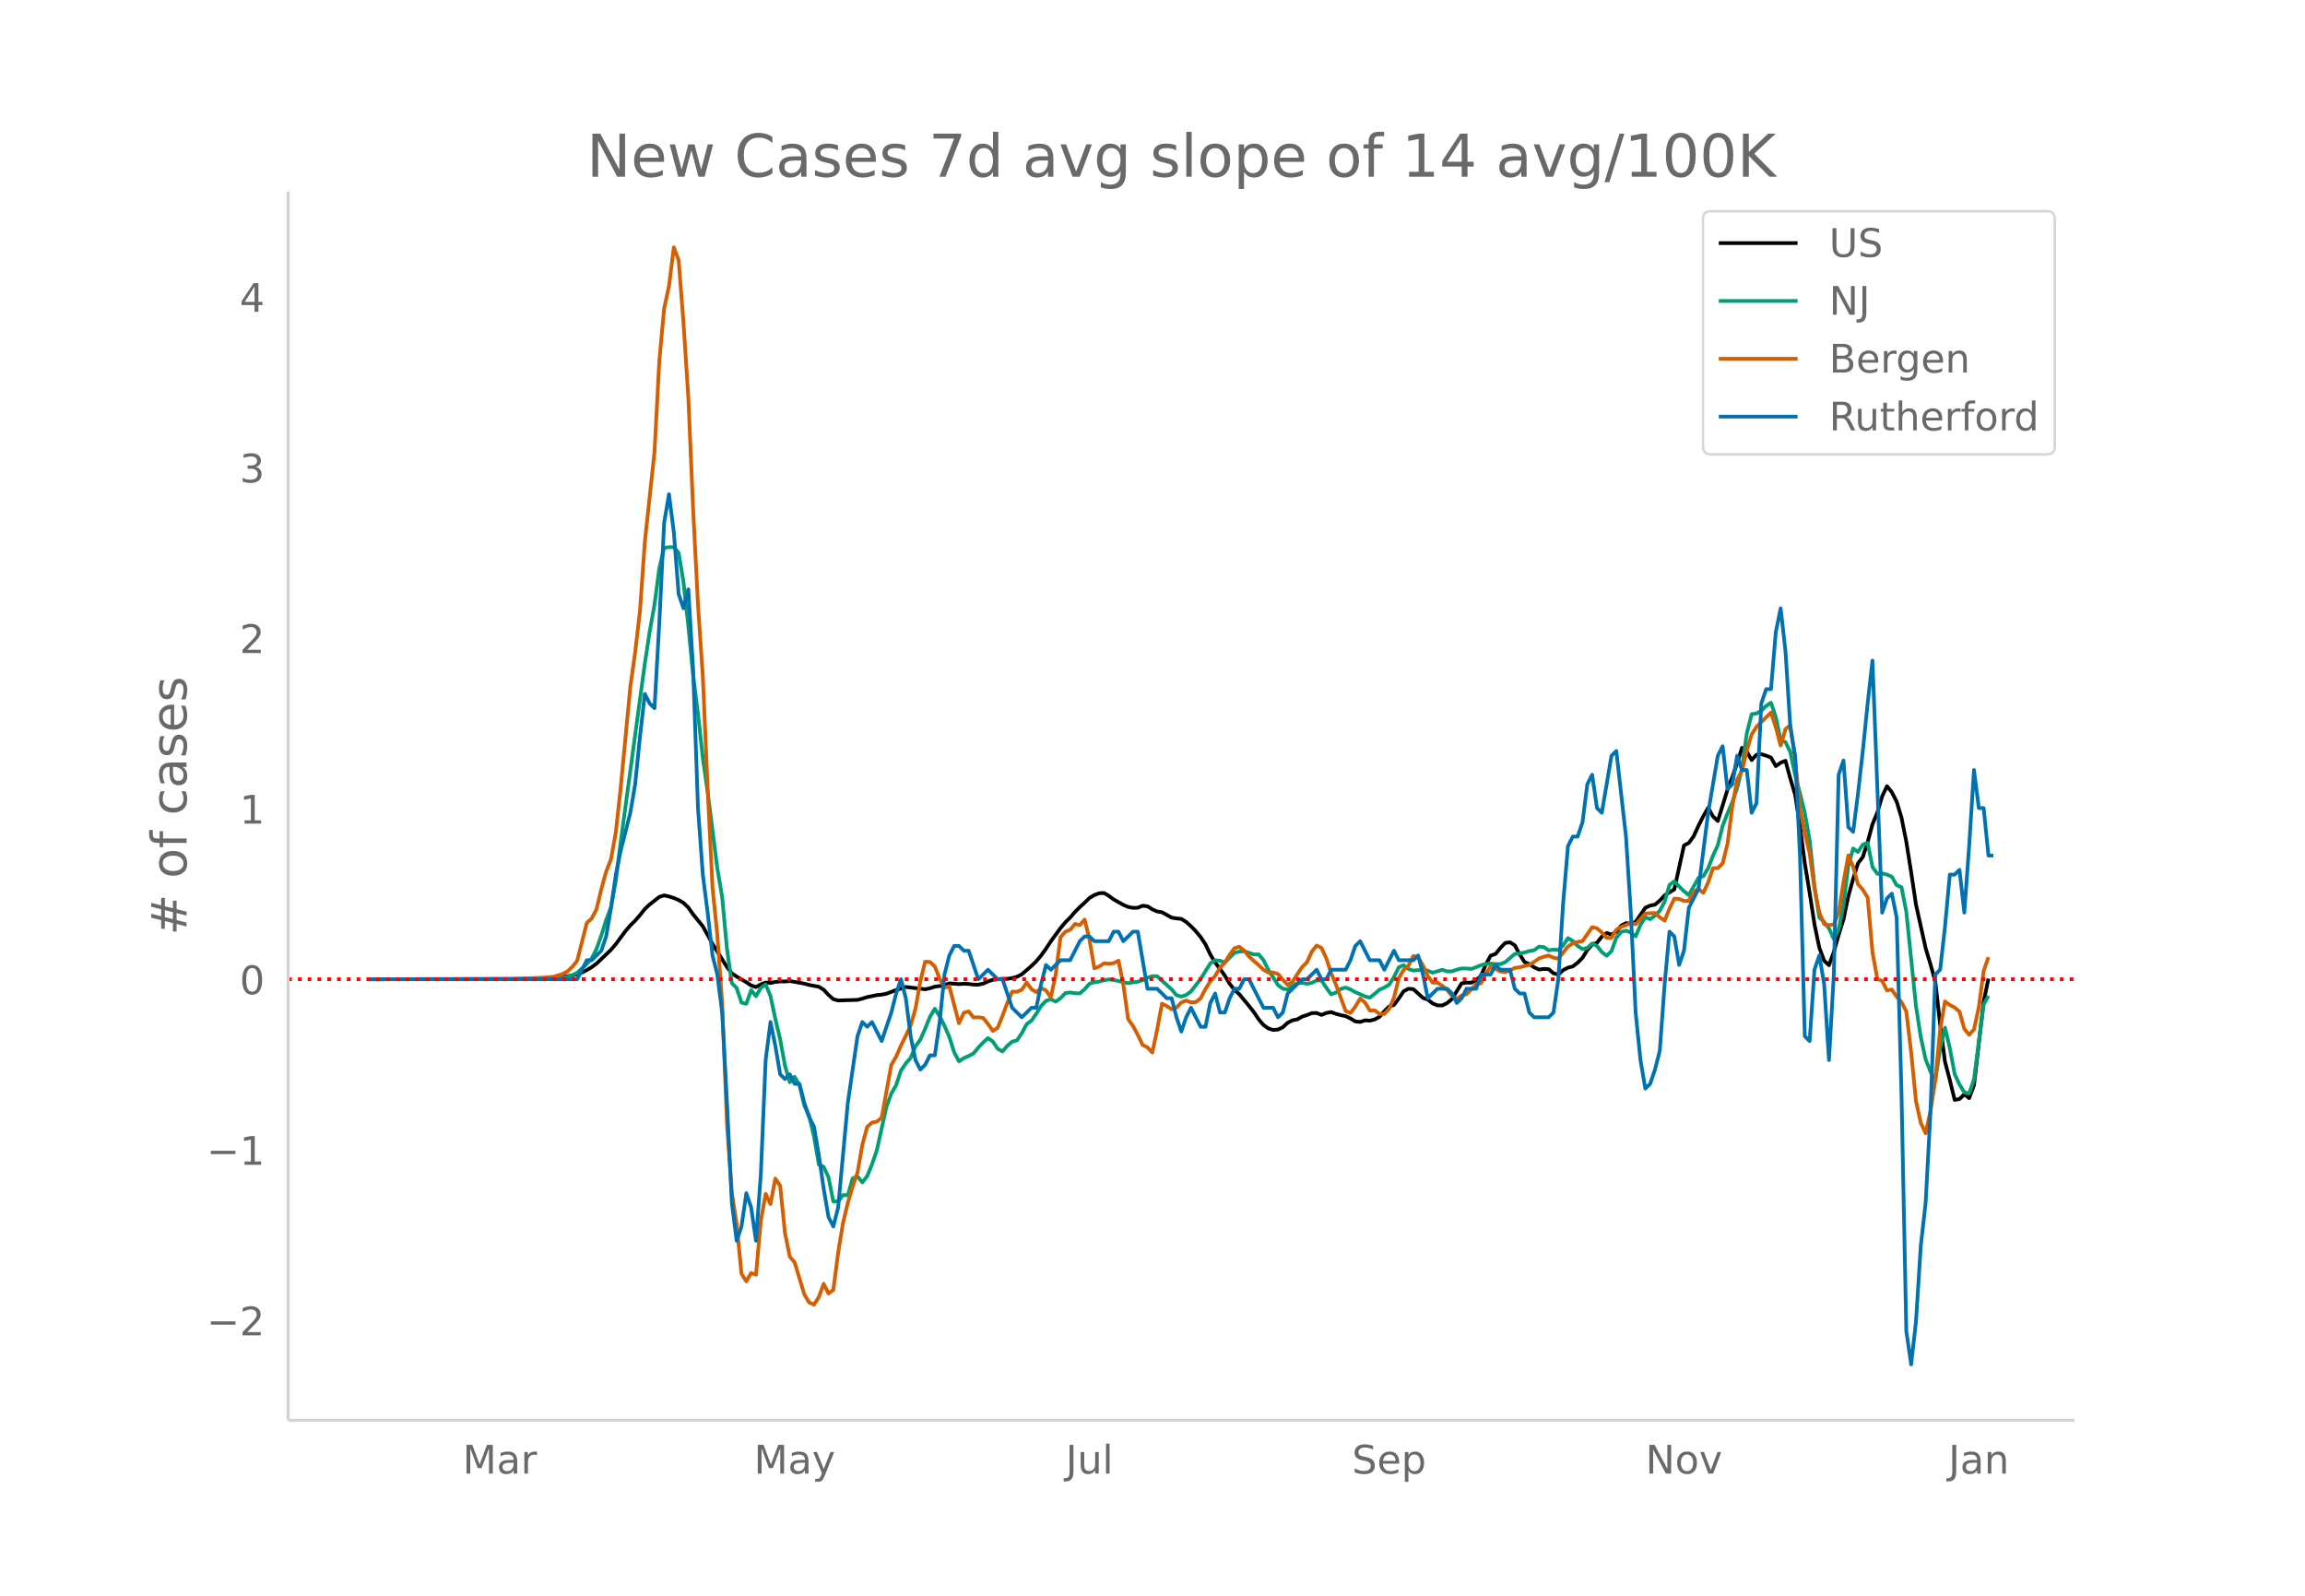 <svg height="864" viewBox="0 0 936 648" width="1248" xmlns="http://www.w3.org/2000/svg" xmlns:xlink="http://www.w3.org/1999/xlink"><defs><style>*{stroke-linecap:butt;stroke-linejoin:round}</style></defs><g id="figure_1"><path d="M0 648h936V0H0z" fill="#fff" id="patch_1"/><g id="axes_1"><path d="M117 576.72h725.4V77.76H117z" fill="none" id="patch_2"/><path clip-path="url(#pe1175ba4b2)" d="M149.973 397.634l62.805-.105 7.85-.204 3.926-.242 3.925-.38 3.926-.606 1.962-.483 1.963-.72 1.963-.97 1.962-1.174 1.963-1.461 5.888-5.605 1.963-2.311 3.925-5.308 1.962-2.287 1.963-1.919 1.963-2.257 1.962-2.484 1.963-1.843 3.925-3.084 1.963-.612 1.963.447 1.962.613 1.963.838 1.963 1.142 1.962 1.89 1.963 2.808 3.925 4.824 3.926 7.121 5.888 9.443 1.962 2.54 1.963 1.313 3.925 2.302 1.963 1.302 1.963.651 1.962-1.095 1.963-.753 1.963.223 1.962-.457 1.963-.204 1.963.025 1.962-.194 5.888 1.066 1.963.534 3.925.736 1.963 1.19 1.963 2.102 1.962 1.735 1.963.539 7.85-.248 1.963-.504 1.963-.627 3.925-.787 1.963-.2 1.963-.384 3.925-1.51 3.925-1.228 7.85.934 1.964-.414 1.962-.639 1.963-.25 1.963-.424 1.962-.663 3.926.28 1.962-.125 1.963.095 1.963.252 1.962.014 1.963-.405 1.963-.903 1.962-.663 3.925-.407 1.963.021 1.963-.299 1.962-.54 1.963-1.01 3.925-3.4 1.963-1.909 1.963-2.347 1.962-2.713 1.963-3.01 3.925-5.371 1.963-2.333 1.963-1.957 1.962-2.27 1.963-1.997 1.963-1.77 1.962-1.928 1.963-1.166 1.963-.74 1.962-.114 1.963 1.175 1.963 1.455 3.925 2.198 1.963.827 1.962.401 1.963-.068 1.963-.802 1.962.224 1.963 1.234 1.963.871 1.962.303 3.926 2.2 1.962.314 1.963.2 1.963 1.218 1.962 1.756 1.963 2.03 1.963 2.357 1.962 2.979 1.963 4.104 1.963 3.273 1.962 2.569 1.963 2.753 1.963 3.291 1.962 2.482 1.963 1.777 3.925 4.746 1.963 2.476 1.963 2.958 1.962 2.311 1.963 1.37 1.963.656 1.962-.179 1.963-.946 1.963-1.829 1.962-.965 1.963-.398 1.963-1.116 1.962-.637 1.963-.781 1.963-.052 1.962.794 1.963-.813 1.963-.356 1.962.736 1.963.518 1.963.396 1.962.945 1.963 1.212 1.963.202 1.962-.65 1.963.125 1.962-.483 1.963-1.078 1.963-2.27 1.962-1.914 1.963-.635 1.963-2.65 1.962-2.912 1.963-1.033 1.963.186 3.925 3.548 1.963.713 1.962 1.525 1.963.802 1.963.022 1.962-.962 1.963-1.653 3.925-6.362 1.963-.277 1.963.014 1.962-1.018 1.963-1.722 1.963-4.673 1.962-3.57 1.963-.675 1.963-2.389 1.962-2.083 1.963-.267 1.963 1.224 1.962 3.662 1.963 3.114 1.963.849 1.962 1.32 1.963.895 1.963-.26 1.962.114 1.963 1.663 1.963.53 1.962-1.825 1.963-.988 1.963-.502 1.962-1.518 1.963-1.962 1.963-3.185 1.962-2.257 1.963-.677 1.963-2.502 1.962-1.467 1.963.632 1.963-1.085 1.962-2.535 1.963-1.014 1.963.208 1.962-.725 3.926-5.72 1.962-.896 1.963-.385 1.963-1.646 1.962-2.137 3.926-2.42 3.925-17.829 1.963-1.021 1.962-2.686 1.963-4.33 1.963-3.871 1.962-3.35 1.963 3.442 1.963 1.887 3.925-12.693 1.963-5.175 1.962-5.642 1.963-6.22 1.962 1.617 1.963 3.369 1.963-2.157 1.962-.227 1.963.583 1.963.774 1.962 3.48 1.963-1.387 1.963-.78 1.962 7.222 1.963 6.536 1.963 12.891 1.962 15.07 1.963 11.917 1.963 12.775 1.962 9.518 1.963 5.26 1.963 1.828 1.962-5.393 1.963-6.924 1.963-6.317 1.962-9.375 1.963-7.048 1.963-6.316 1.962-2.573 1.963-6.041 1.963-7.272 1.962-4.712 1.963-6.585 1.963-4.14 1.962 2.414 1.963 3.846 1.963 6.492 1.962 9.833 1.963 12.355 1.963 13.126 3.925 17.74 1.963 6.523 1.962 7.072 1.963 17.375 1.963 15.142 1.962 7.381 1.963 8.072 1.963-.33 1.962-1.934 1.963 1.554 1.963-5.197 3.925-34.036 1.963-9.293h0" fill="none" stroke="#000" stroke-linecap="round" stroke-width="1.5" id="line2d_1"/><path clip-path="url(#pe1175ba4b2)" d="M149.973 397.634l68.693-.103 7.85-.275 1.963-.17 1.963-.482 1.963-.637 1.962-.939 3.926-3.561 1.962-2.236 1.963-3.864 1.963-5.5 1.962-6.298 1.963-5.157 1.963-10.791 1.962-15.658 9.813-72.53 1.963-12.864 1.963-11.062 1.962-14.806 1.963-8.248 1.963-.259 1.962-.036 1.963 2.312 1.963 11.973 1.962 17.703 1.963 20.186 1.963 15.458 1.962 18.017 1.963 13.871 3.925 30.93 1.963 11.662 1.963 21.117 1.962 13.835 1.963 1.993 1.963 5.925 1.962.458 1.963-5.539 1.963 2.455 1.962-3.346 1.963-1.417 1.963 4.727 1.962 9.275 1.963 8.285 1.963 10.695 1.962 6.729 1.963-2.196 1.963 3.422 1.962 8.22 1.963 4.302 1.963 8.228 1.962 11.392 1.963 1.019 1.963 4.162 1.962 9.884 1.963-.115 1.963-2.507 1.962.091 1.963-6.864 1.963-.74 1.962 2.372 1.963-2.543 1.963-4.787 1.962-5.717 3.926-17.715 1.962-5.32 1.963-3.43 1.963-5.897 1.962-2.905 1.963-2.264 1.963-4.703 1.962-2.678 1.963-4.437 1.963-4.878 1.962-3.243 1.963 3.056 1.963 3.892 1.962 4.5 1.963 6.223 1.963 3.673 1.962-1.285 1.963-.88 1.963-1.018 1.962-2.392 1.963-2.08 1.963-1.764 1.962 1.377 1.963 2.925 1.962 1.102 1.963-2.276 1.963-1.683 1.962-.545 1.963-2.893 1.963-3.673 1.962-1.464 1.963-2.793 1.963-3.14 1.962-2.049 1.963-.708 1.963 1.01 1.962-1.388 1.963-2.085 1.963-.251 1.962.302 1.963.08 1.963-1.703 1.962-2.252 1.963-.585 1.963-.247 1.962-.529 1.963-.382 1.963.223 5.888 1.34 1.962-.365 1.963-.231 1.963-.665 1.962-.986 1.963-.593 1.963.012 5.888 5.348 1.962 2.36 1.963.536 1.963-.613 1.962-1.48 3.926-5.045 3.925-6.35 1.963-1.266 1.962.223 1.963.716 3.925-3.995 1.963-.438 1.963-.179 3.925 1.333 1.963-.044 1.962 2.336 1.963 3.935 3.925 6.176 1.963 1.5 1.963.31 1.962-1.368 1.963-1.186 1.963-.127 1.962.37 1.963-.366 1.963-1.007 1.962.024 1.963 2.968 1.963 2.69 1.962-.764 1.963-1.448 1.963-.561 1.962.787 1.963 1.063 3.925 1.759 1.963.485 1.962-1.528 1.963-1.727 1.963-.84 1.962-1.173 1.963-3.108 1.963-3.971 1.962-.82 1.963 1.552 1.963.617 3.925-.334 1.963.394 1.962.811 3.926-1.185 1.962.672 1.963-.036 1.963-.7 1.962-.474 1.963.016 1.963.167 1.962-.684 1.963-.84 1.963-.47 1.962-.178 1.963.195 1.963.06 1.962-.8 3.926-3.375 1.962-.143 1.963-.437 1.963-.573 1.962-.335 1.963-1.448 1.963.171 1.962 1.329 1.963-.306 1.963.163 1.962-1.85 1.963-2.997 1.963 1.226 1.962 1.958 1.963 1.309 1.963-.478 1.962-1.81 1.963.998 1.963 2.483 1.962 1.489 1.963-1.867 1.963-5.439 1.962-2.38 1.963-.489 1.963.784 1.962 1.524 1.963-4.648 1.963-3.131 1.962.816 1.963-1.457 1.963-2.013 1.962-3.665 1.963-6.768 1.963-1.472 1.962 2.093 1.963 1.913 1.963 1.552 3.925-6.963 1.963-.68 1.962-3.24 1.963-5.093 1.963-4.305 1.962-7.783 1.963-5.12 1.963-4.53 1.962-5.753 1.963-7.966 1.962-14.356 1.963-7.64 1.963-.306 1.962-1.115 1.963-1.953 1.963-1.285 1.962 5.885 1.963 9.402 1.963.668 1.962 4.09 1.963 9.288 1.963 7.449 1.962 7.978 1.963 11.081 1.963 18.59 1.962 12.757 1.963 1.87 1.963 2.555 1.962 4.357 1.963-3.852 1.963-10.126 1.962-15.785 1.963-7.051 1.963 1.464 1.962-3.012 1.963-.684 1.963 9.733 1.962 2.78 1.963-.142 1.963.481 1.962.856 1.963 3.441 1.963.832 1.962 9.976 3.926 38.334 1.962 12.613 1.963 9.005 1.963 5.002 1.962 3.47 1.963-13.128 1.963-8.232 1.962 8.304 1.963 10.509 1.963 4.25 1.962 3.167 1.963.529 1.963-5.778 3.925-30.424 1.963-3.493h0" fill="none" stroke="#009e73" stroke-linecap="round" stroke-width="1.5" id="line2d_2"/><path clip-path="url(#pe1175ba4b2)" d="M149.973 397.634l56.917-.038 13.739-.606 3.925-.304 3.925-1.175 1.963-1.061 1.963-1.858 1.962-2.464 3.926-15.393 1.962-1.744 1.963-3.753 1.963-8.151 1.962-7.166 1.963-5.042 1.963-10.919 1.962-17.932 3.925-41.135 1.963-13.99 1.963-16.946 1.962-27.904 3.926-36.433 1.962-37.23 1.963-21.117 1.963-9.137 1.962-15.696 1.963 5.232 1.963 25.477 1.962 30.14 1.963 45.836 1.963 38.443 1.962 29.155 1.963 45.494 1.963 40.112 1.962 19.41 1.963 27.487 1.963 49.059 1.962 27.94 1.963 12.891 1.963 20.132 1.962 3.07 1.963-3.412 1.963.759 1.962-21.876 1.963-11.032 1.963 4.17 1.962-10.35 1.963 2.92 1.963 19.22 1.962 9.63 1.963 2.275 3.925 13.004 1.963 3.26 1.963.873 1.962-3.033 1.963-5.422 1.963 3.943 1.962-1.479 1.963-15.089 1.963-12.056 1.962-8.227 1.963-6.596 1.963-5.65 1.962-11.221 1.963-7.317 1.963-1.782 1.962-.38 1.963-1.554 3.925-21.496 1.963-3.336 1.963-4.55 1.962-3.943 1.963-4.208 1.963-6.786 1.962-11.147 1.963-7.923 1.963.114 1.962 1.82 1.963 4.966 1.963 3.677 1.962-.568 3.926 14.975 1.962-4.246 1.963-.569 1.963 2.464 1.962-.075 1.963.303 1.963 2.388 1.962 2.882 1.963-1.29 1.962-4.852 1.963-5.27 1.963-4.55 1.962.039 1.963-.835 1.963-2.88 1.962 2.653 1.963 1.213 1.963-1.63 1.962.91 1.963 2.843 1.963-9.174 1.962-15.241 1.963-2.237 1.963-.796 1.962-2.35 1.963.454 1.963-2.237 1.962 8.114 1.963 11.677 1.963-.72 1.962-1.328 1.963.19 1.963-.228 1.962-1.023 1.963 9.705 1.963 14.028 1.962 2.767 1.963 3.64 1.963 4.095 1.962.947 1.963 2.086 1.963-9.289 1.962-10.54 1.963 1.024 1.963 1.251 1.962-.682 1.963-2.048 1.963-.796 1.962.759 1.963-.114 1.963-1.593 1.962-3.753 1.963-3.109 1.963-2.199 1.962-3.336 1.963-2.047 1.963-3.223 1.962-2.653 1.963-.57 1.963 1.555 1.962 2.389 1.963 1.82 1.963 1.668 1.962 1.895 1.963 1.138 1.963-.038 1.962.644 1.963 2.313 1.963 2.085 1.962-1.137 1.963-3.26 1.963-2.844 1.962-1.972 1.963-4.284 1.963-2.464 1.962.948 1.963 4.246 1.963 5.99 1.962 4.74 3.926 10.652 1.962.797 1.963-2.578 1.963-3.26 1.962 1.554 1.963 3.298 1.962-.076 1.963 1.479 1.963-.038 1.962-2.048 1.963-4.587 1.963-7.848 1.962-3.412 1.963-1.744 1.963-3.867 1.962.493 1.963 3.412 1.963 4.208 1.962 2.692 1.963.038 1.963 1.29 1.962 1.705 1.963 2.35 1.963 1.176 1.962-1.327 1.963-.493 3.925-4.056 1.963-.417 1.963-3.868 1.962-2.957 3.926 2.01 1.962.34 1.963-.795 1.963-.948 1.962-.265 3.926-.986 1.962-1.213 1.963-1.403 1.963-.683 1.962-.53 1.963.91 1.963.379 3.925-4.929 1.963-1.289 1.962-.569 1.963-.303 3.925-5.687 1.963.455 1.963 1.706 1.962 2.2 1.963-.039 1.963-3.26 1.962-1.175 1.963-.683 1.963-1.024 1.962.645 3.926-4.36 3.925-.227 1.963 1.781 1.962 1.327 1.963-4.89 1.963-4.057 1.962.152 1.963.796 1.963-.038 1.962-3.64 1.963-1.213 1.963 1.63 1.962-4.284 1.963-5.762 1.963-.038 1.962-1.896 1.963-7.886 1.963-15.202 1.962-10.995 1.963-3.374 1.962-8.417 1.963-6.483 1.963-3.108 3.925-3.868 1.963-1.933 1.962 6.066 1.963 7.317 1.963-6.635 1.962-1.592 1.963 14.103 1.963 19.715 1.962 9.895 1.963 8.265 1.963 14.482 1.962 9.554 1.963 4.777 1.963.417 1.962-.341 1.963-4.853 1.963-12.283 1.962-10.881 1.963 4.587 1.963 7.128 1.962 2.236 1.963 3.147 1.963 22.217 1.962 10.843 1.963.796 1.963 3.905 1.962-.38 1.963 2.882 1.963 2.237 1.962 3.791 1.963 16.606 1.963 19.79 1.962 8.871 1.963 4.17 1.963-9.06 1.962-12.398 1.963-20.586 1.963-11.487 1.962 1.478 1.963.986 1.963 1.706 1.962 6.976 1.963 2.426 1.963-2.199 1.962-9.023 1.963-14.71 1.963-5.61h0" fill="none" stroke="#d55e00" stroke-linecap="round" stroke-width="1.5" id="line2d_3"/><path clip-path="url(#pe1175ba4b2)" d="M149.973 397.634h84.394l3.926-7.723h1.962l3.926-3.862 1.962-5.793 1.963-11.586 1.963-13.516 1.962-9.655 3.925-15.447 1.963-11.586 1.963-19.31 1.962-17.378 1.963 3.862 1.963 1.931 1.962-34.757 1.963-40.55 1.963-11.585 1.962 15.447 1.963 25.103 1.963 5.792 1.962-7.723 1.963 32.826 1.963 55.997 1.962 27.033 1.963 15.447 1.963 17.379 1.962 7.723 1.963 15.448 1.963 36.688 1.962 40.55 1.963 15.447 1.963-5.793 1.962-13.517 1.963 5.793 1.963 13.517 1.962-27.033 1.963-46.343 1.963-15.447 1.962 9.654 1.963 11.586 1.963 1.93 1.962-1.93 1.963 3.862h1.963l1.962 7.724 1.963 5.792 1.963 3.862 1.962 11.586 1.963 13.516 1.963 11.586 1.962 3.862 1.963-7.724 3.925-42.48 3.926-27.033 1.962-5.793 1.963 1.93 1.963-1.93 3.925 7.723 3.925-11.585 1.963-7.724 1.963-5.793 1.962 7.724 1.963 15.448 1.963 9.654 1.962 3.862 1.963-1.93 1.963-3.863h1.962l1.963-13.516 1.963-19.31 1.962-7.723 1.963-3.862h1.963l1.962 1.93h1.963l3.925 11.586 3.926-3.862 3.925 3.862h1.962l3.926 11.586 3.925 3.862 3.925-3.862h1.963l1.963-9.655 1.962-7.724 1.963 1.931 3.925-3.861h3.926l3.925-7.724 1.963-1.931h1.962l1.963 1.93h5.888l1.963-3.861h1.962l1.963 3.862 3.925-3.862h1.963l3.925 23.171h3.926l3.925 3.862h1.963l1.962 7.724 1.963 5.793 1.963-5.793 1.962-3.862 3.926 7.724h1.962l1.963-9.655 1.963-3.862 1.962 7.724h1.963l1.963-5.793 1.962-3.862h1.963l1.963-3.862h1.962l5.888 11.586h3.926l1.962 3.862 1.963-1.931 1.963-7.724 5.888-5.793h1.962l3.926-3.862 1.962 3.862h1.963l1.963-3.862h5.888l1.962-3.861 1.963-5.793 1.963-1.931 3.925 7.724h3.925l1.963 3.861 3.925-7.723 1.963 3.862h5.888l1.962-1.931 1.963 7.723 1.963 9.655 3.925-3.862h3.925l1.963 1.931 1.963 3.862 1.962-1.931 1.963-3.862h3.925l1.963-5.793h3.925l1.963-3.862 1.963 1.931h3.925l1.963 7.724 1.962 1.931h1.963l1.963 7.724 1.962 1.93h5.888l1.963-1.93 1.963-13.517 1.962-30.895 1.963-23.17 1.963-3.863h1.962l1.963-5.793 1.963-15.447 1.962-3.862 1.963 13.517 1.963 1.93 3.925-23.17 1.963-1.932 3.925 34.757 1.963 30.895 1.962 40.55 1.963 19.31 1.963 11.585 1.962-1.931 1.963-5.793 1.963-7.724 1.962-27.033 1.963-21.24 1.963 1.93 1.962 11.586 1.963-5.792 1.963-17.379 3.925-7.723 3.925-30.895 3.926-23.172 1.962-3.861 1.963 17.378 1.963-1.931 1.962-11.586 1.963 5.793h1.962l1.963 17.379 1.963-3.862 1.962-40.55 1.963-5.793h1.963l1.962-23.17 1.963-9.656 1.963 17.379 1.962 30.895 1.963 11.585 1.963 40.55 1.962 73.376 1.963 1.93 1.963-28.964 1.962-5.792 1.963 11.585 1.963 30.895 1.962-34.757 1.963-81.099 1.963-5.793 1.962 27.033 1.963 1.931 1.963-15.447 1.962-17.379 1.963-19.309 1.963-17.378 3.925 102.34 1.963-5.794 1.962-1.93 1.963 9.654 1.963 71.445 1.962 96.546 1.963 13.517 1.963-17.378 1.962-30.895 1.963-17.379 1.963-36.688 1.962-55.997 1.963-1.93 1.963-17.379 1.962-21.24h1.963l1.963-1.931 1.962 17.378 1.963-27.033 1.963-30.895 1.962 15.448h1.963l1.963 19.309h1.962" fill="none" stroke="#0072b2" stroke-linecap="round" stroke-width="1.5" id="line2d_4"/><path clip-path="url(#pe1175ba4b2)" d="M117 397.634h725.4" fill="none" stroke="red" stroke-dasharray="1.5,2.475" stroke-width="1.5" id="line2d_5"/><path d="M117 576.72V77.76" fill="none" stroke="#d3d3d3" stroke-linecap="square" stroke-width="1.25" id="patch_3"/><path d="M117 576.72h725.4" fill="none" stroke="#d3d3d3" stroke-linecap="square" stroke-width="1.25" id="patch_4"/><g id="matplotlib.axis_1"><g id="xtick_1"><g transform="matrix(.16 0 0 -.16 187.87 598.378)" fill="#696969" id="text_1"><defs><path d="M9.813 72.906h14.703l18.593-49.61 18.703 49.61h14.704V0H66.89v64.016l-18.797-50h-9.907l-18.796 50V0H9.813z" id="DejaVuSans-77"/><path d="M34.281 27.484q-10.89 0-15.093-2.484-4.204-2.484-4.204-8.5 0-4.781 3.157-7.594 3.156-2.797 8.562-2.797 7.485 0 12 5.297 4.516 5.297 4.516 14.078v2zm17.922 3.72V0H43.22v8.297Q40.14 3.328 35.547.953q-4.594-2.375-11.234-2.375-8.391 0-13.36 4.719Q6 8.016 6 15.922q0 9.219 6.172 13.906 6.187 4.688 18.437 4.688h12.61v.89q0 6.203-4.078 9.594-4.078 3.39-11.453 3.39-4.688 0-9.141-1.124-4.438-1.125-8.531-3.375v8.312q4.921 1.906 9.562 2.844 4.64.953 9.031.953 11.875 0 17.735-6.156 5.86-6.14 5.86-18.64z" id="DejaVuSans-97"/><path d="M41.11 46.297q-1.516.875-3.297 1.281Q36.03 48 33.89 48q-7.625 0-11.703-4.953-4.079-4.953-4.079-14.234V0H9.08v54.688h9.03v-8.5q2.844 4.984 7.375 7.39Q30.031 56 36.531 56q.922 0 2.047-.125 1.125-.11 2.484-.36z" id="DejaVuSans-114"/></defs><use xlink:href="#DejaVuSans-77"/><use x="86.279" xlink:href="#DejaVuSans-97"/><use x="147.559" xlink:href="#DejaVuSans-114"/></g></g><g id="xtick_2"><g transform="matrix(.16 0 0 -.16 306.147 598.378)" fill="#696969" id="text_2"><defs><path d="M32.172-5.078q-3.797-9.766-7.422-12.735-3.61-2.984-9.656-2.984H7.906v7.516h5.282q3.703 0 5.75 1.765Q21-9.766 23.483-3.219l1.61 4.094-22.11 53.813H12.5l17.094-42.766 17.093 42.766h9.516z" id="DejaVuSans-121"/></defs><use xlink:href="#DejaVuSans-77"/><use x="86.279" xlink:href="#DejaVuSans-97"/><use x="147.559" xlink:href="#DejaVuSans-121"/></g></g><g id="xtick_3"><g transform="matrix(.16 0 0 -.16 432.757 598.378)" fill="#696969" id="text_3"><defs><path d="M9.813 72.906h9.859V5.078q0-13.187-5-19.14-5-5.954-16.094-5.954h-3.75v8.297h3.078q6.531 0 9.219 3.672Q9.813-4.39 9.813 5.078z" id="DejaVuSans-74"/><path d="M8.5 21.578v33.11h8.984V21.922q0-7.766 3.016-11.656 3.031-3.875 9.094-3.875 7.265 0 11.484 4.64 4.234 4.64 4.234 12.656v31h8.985V0h-8.984v8.406Q42.047 3.422 37.718 1q-4.313-2.422-10.032-2.422-9.421 0-14.312 5.86Q8.5 10.296 8.5 21.578zM31.11 56z" id="DejaVuSans-117"/><path d="M9.422 75.984h8.984V0H9.422z" id="DejaVuSans-108"/></defs><use xlink:href="#DejaVuSans-74"/><use x="29.492" xlink:href="#DejaVuSans-117"/><use x="92.871" xlink:href="#DejaVuSans-108"/></g></g><g id="xtick_4"><g transform="matrix(.16 0 0 -.16 549.014 598.378)" fill="#696969" id="text_4"><defs><path d="M53.516 70.516V60.89q-5.61 2.687-10.594 4-4.984 1.328-9.625 1.328-8.047 0-12.422-3.125t-4.375-8.89q0-4.845 2.906-7.313 2.907-2.453 11.016-3.97l5.953-1.218q11.031-2.11 16.281-7.406 5.25-5.297 5.25-14.172 0-10.61-7.11-16.078-7.093-5.469-20.812-5.469-5.172 0-11.015 1.172Q13.14.922 6.89 3.219v10.156q6-3.36 11.765-5.078 5.766-1.703 11.328-1.703 8.438 0 13.032 3.312 4.593 3.328 4.593 9.485 0 5.359-3.297 8.39-3.296 3.032-10.812 4.547L27.484 33.5q-11.03 2.188-15.968 6.875-4.922 4.688-4.922 13.047 0 9.672 6.812 15.234 6.813 5.563 18.766 5.563 5.14 0 10.453-.938 5.328-.922 10.89-2.765z" id="DejaVuSans-83"/><path d="M56.203 29.594v-4.39H14.891q.593-9.282 5.593-14.142 5-4.859 13.938-4.859 5.172 0 10.031 1.266 4.86 1.265 9.656 3.812v-8.5Q49.266.734 44.187-.344 39.11-1.422 33.892-1.422q-13.094 0-20.735 7.61-7.64 7.625-7.64 20.625 0 13.421 7.25 21.296Q20.016 56 32.328 56q11.031 0 17.453-7.11 6.422-7.093 6.422-19.296zm-8.984 2.64q-.094 7.36-4.125 11.75-4.032 4.407-10.672 4.407-7.516 0-12.031-4.25-4.516-4.25-5.203-11.97z" id="DejaVuSans-101"/><path d="M18.11 8.203v-29H9.077v75.484h9.031v-8.296q2.844 4.875 7.157 7.234Q29.594 56 35.594 56q9.968 0 16.187-7.906 6.235-7.907 6.235-20.797T51.78 6.484q-6.218-7.906-16.187-7.906-6 0-10.328 2.375-4.313 2.375-7.157 7.25zm30.578 19.094q0 9.906-4.079 15.547-4.078 5.64-11.203 5.64-7.14 0-11.218-5.64-4.079-5.64-4.079-15.547 0-9.906 4.078-15.547 4.079-5.64 11.22-5.64 7.124 0 11.202 5.64t4.078 15.547z" id="DejaVuSans-112"/></defs><use xlink:href="#DejaVuSans-83"/><use x="63.477" xlink:href="#DejaVuSans-101"/><use x="125" xlink:href="#DejaVuSans-112"/></g></g><g id="xtick_5"><g transform="matrix(.16 0 0 -.16 668.202 598.378)" fill="#696969" id="text_5"><defs><path d="M9.813 72.906h13.28l32.329-60.984v60.984h9.562V0h-13.28L19.39 60.984V0H9.813z" id="DejaVuSans-78"/><path d="M30.61 48.39q-7.22 0-11.422-5.64-4.204-5.64-4.204-15.453 0-9.813 4.172-15.453 4.188-5.64 11.453-5.64 7.188 0 11.375 5.655 4.203 5.672 4.203 15.438 0 9.719-4.203 15.406-4.187 5.688-11.375 5.688zm0 7.61q11.718 0 18.406-7.625 6.703-7.61 6.703-21.078 0-13.422-6.703-21.078-6.688-7.64-18.407-7.64-11.765 0-18.437 7.64-6.656 7.656-6.656 21.078 0 13.469 6.656 21.078Q18.844 56 30.609 56z" id="DejaVuSans-111"/><path d="M2.984 54.688H12.5L29.594 8.797l17.093 45.89h9.516L35.687 0H23.485z" id="DejaVuSans-118"/></defs><use xlink:href="#DejaVuSans-78"/><use x="74.805" xlink:href="#DejaVuSans-111"/><use x="135.986" xlink:href="#DejaVuSans-118"/></g></g><g id="xtick_6"><g transform="matrix(.16 0 0 -.16 791.207 598.378)" fill="#696969" id="text_6"><defs><path d="M54.89 33.016V0h-8.984v32.719q0 7.765-3.031 11.61-3.031 3.858-9.078 3.858-7.281 0-11.484-4.64-4.204-4.625-4.204-12.64V0H9.08v54.688h9.03v-8.5q3.235 4.937 7.594 7.374Q30.078 56 35.797 56q9.422 0 14.25-5.828 4.844-5.828 4.844-17.156z" id="DejaVuSans-110"/></defs><use xlink:href="#DejaVuSans-74"/><use x="29.492" xlink:href="#DejaVuSans-97"/><use x="90.771" xlink:href="#DejaVuSans-110"/></g></g></g><g id="matplotlib.axis_2"><g id="ytick_1"><g transform="matrix(.16 0 0 -.16 83.912 542.253)" fill="#696969" id="text_7"><defs><path d="M10.594 35.5h62.593v-8.297H10.594z" id="DejaVuSans-8722"/><path d="M19.188 8.297h34.421V0H7.33v8.297q5.609 5.812 15.296 15.594 9.703 9.797 12.188 12.64 4.734 5.313 6.609 9 1.89 3.688 1.89 7.25 0 5.813-4.078 9.469-4.078 3.672-10.625 3.672-4.64 0-9.797-1.61-5.14-1.609-11-4.89v9.969Q13.767 71.78 18.938 73q5.188 1.219 9.485 1.219 11.328 0 18.062-5.672 6.735-5.656 6.735-15.125 0-4.5-1.688-8.531-1.672-4.016-6.125-9.485-1.218-1.422-7.765-8.187-6.532-6.766-18.453-18.922z" id="DejaVuSans-50"/></defs><use xlink:href="#DejaVuSans-8722"/><use x="83.789" xlink:href="#DejaVuSans-50"/></g></g><g id="ytick_2"><g transform="matrix(.16 0 0 -.16 83.912 472.983)" fill="#696969" id="text_8"><defs><path d="M12.406 8.297h16.11v55.625l-17.532-3.516v8.985l17.438 3.515h9.86V8.296H54.39V0H12.406z" id="DejaVuSans-49"/></defs><use xlink:href="#DejaVuSans-8722"/><use x="83.789" xlink:href="#DejaVuSans-49"/></g></g><g id="ytick_3"><g transform="matrix(.16 0 0 -.16 97.32 403.713)" fill="#696969" id="text_9"><defs><path d="M31.781 66.406q-7.61 0-11.453-7.5Q16.5 51.422 16.5 36.375q0-14.984 3.828-22.484 3.844-7.5 11.453-7.5 7.672 0 11.5 7.5 3.844 7.5 3.844 22.484 0 15.047-3.844 22.531-3.828 7.5-11.5 7.5zm0 7.813q12.266 0 18.735-9.703 6.468-9.688 6.468-28.141 0-18.406-6.468-28.11-6.47-9.687-18.735-9.687-12.25 0-18.718 9.688-6.47 9.703-6.47 28.109 0 18.453 6.47 28.14Q19.53 74.22 31.78 74.22z" id="DejaVuSans-48"/></defs><use xlink:href="#DejaVuSans-48"/></g></g><g id="ytick_4"><use xlink:href="#DejaVuSans-49" transform="matrix(.16 0 0 -.16 97.32 334.443)" fill="#696969" id="text_10"/></g><g id="ytick_5"><use xlink:href="#DejaVuSans-50" transform="matrix(.16 0 0 -.16 97.32 265.173)" fill="#696969" id="text_11"/></g><g id="ytick_6"><g transform="matrix(.16 0 0 -.16 97.32 195.903)" fill="#696969" id="text_12"><defs><path d="M40.578 39.313Q47.656 37.797 51.625 33q3.984-4.781 3.984-11.813 0-10.78-7.422-16.703-7.421-5.906-21.093-5.906-4.578 0-9.438.906-4.86.907-10.031 2.72v9.515q4.094-2.39 8.969-3.61 4.89-1.218 10.218-1.218 9.266 0 14.125 3.656 4.86 3.656 4.86 10.64 0 6.454-4.516 10.079-4.515 3.64-12.562 3.64h-8.5v8.11h8.89q7.266 0 11.125 2.906 3.86 2.906 3.86 8.375 0 5.61-3.985 8.61-3.968 3.015-11.39 3.015-4.063 0-8.703-.89-4.641-.876-10.203-2.72v8.782q5.624 1.562 10.53 2.344 4.907.78 9.25.78 11.235 0 17.766-5.109 6.547-5.093 6.547-13.78 0-6.063-3.468-10.235-3.47-4.172-9.86-5.782z" id="DejaVuSans-51"/></defs><use xlink:href="#DejaVuSans-51"/></g></g><g id="ytick_7"><g transform="matrix(.16 0 0 -.16 97.32 126.633)" fill="#696969" id="text_13"><defs><path d="M37.797 64.313L12.89 25.39h24.906zm-2.594 8.593H47.61V25.391h10.407v-8.203H47.609V0h-9.812v17.188H4.89v9.515z" id="DejaVuSans-52"/></defs><use xlink:href="#DejaVuSans-52"/></g></g><g transform="matrix(0 -.2 -.2 0 75.753 379.813)" fill="#696969" id="text_14"><defs><path d="M51.125 44H36.922l-4.11-16.313h14.313zm-7.328 27.781l-5.078-20.265h14.265L58.11 71.78h7.813L60.89 51.516h15.234V44h-17.14l-4-16.313h15.53V20.22H53.079L48 0h-7.813l5.032 20.219H30.906L25.875 0h-7.86l5.079 20.219H7.719v7.468h17.187L29 44H13.281v7.516h17.625l4.985 20.265z" id="DejaVuSans-35"/><path d="M37.11 75.984V68.5h-8.594q-4.828 0-6.72-1.953-1.874-1.953-1.874-7.031v-4.828h14.797v-6.985H19.922V0H10.89v47.703H2.297v6.984h8.594V58.5q0 9.125 4.25 13.297 4.25 4.187 13.468 4.187z" id="DejaVuSans-102"/><path d="M48.781 52.594v-8.407q-3.812 2.11-7.64 3.157-3.828 1.047-7.735 1.047-8.75 0-13.593-5.547-4.829-5.532-4.829-15.547 0-10.016 4.829-15.563 4.843-5.53 13.593-5.53 3.907 0 7.735 1.046 3.828 1.047 7.64 3.156V2.094Q45.016.344 40.984-.531q-4.015-.89-8.562-.89-12.36 0-19.64 7.765-7.266 7.765-7.266 20.953 0 13.375 7.343 21.031Q20.22 56 33.016 56q4.14 0 8.093-.86 3.953-.843 7.672-2.546z" id="DejaVuSans-99"/><path d="M44.281 53.078v-8.5q-3.797 1.953-7.906 2.922-4.094.984-8.5.984-6.688 0-10.031-2.047-3.344-2.046-3.344-6.156 0-3.125 2.39-4.906 2.391-1.781 9.626-3.39l3.078-.688q9.562-2.047 13.593-5.781 4.032-3.735 4.032-10.422 0-7.625-6.032-12.078-6.03-4.438-16.578-4.438-4.39 0-9.156.86Q10.688.296 5.422 2v9.281q4.984-2.594 9.812-3.89 4.829-1.282 9.579-1.282 6.343 0 9.75 2.172 3.421 2.172 3.421 6.125 0 3.656-2.468 5.61-2.453 1.953-10.813 3.765l-3.125.735q-8.344 1.75-12.062 5.39-3.704 3.64-3.704 9.985 0 7.718 5.47 11.906Q16.75 56 26.811 56q4.97 0 9.36-.734 4.406-.72 8.11-2.188z" id="DejaVuSans-115"/></defs><use xlink:href="#DejaVuSans-35"/><use x="83.789" xlink:href="#DejaVuSans-32"/><use x="115.576" xlink:href="#DejaVuSans-111"/><use x="176.758" xlink:href="#DejaVuSans-102"/><use x="211.963" xlink:href="#DejaVuSans-32"/><use x="243.75" xlink:href="#DejaVuSans-99"/><use x="298.73" xlink:href="#DejaVuSans-97"/><use x="360.01" xlink:href="#DejaVuSans-115"/><use x="412.109" xlink:href="#DejaVuSans-101"/><use x="473.633" xlink:href="#DejaVuSans-115"/></g></g><g transform="matrix(.24 0 0 -.24 238.224 71.76)" fill="#696969" id="text_15"><defs><path d="M4.203 54.688h8.985l11.234-42.672 11.172 42.672h10.593l11.235-42.672 11.187 42.672h8.985L63.28 0H52.688L40.922 44.828 29.109 0H18.5z" id="DejaVuSans-119"/><path d="M64.406 67.281v-10.39q-4.984 4.64-10.625 6.922-5.64 2.296-11.984 2.296-12.5 0-19.14-7.64-6.641-7.64-6.641-22.094 0-14.406 6.64-22.047 6.64-7.64 19.14-7.64 6.345 0 11.985 2.296 5.64 2.297 10.625 6.938V5.609Q59.234 2.094 53.437.33q-5.78-1.75-12.218-1.75-16.563 0-26.094 10.124-9.516 10.14-9.516 27.672 0 17.578 9.516 27.703 9.531 10.14 26.094 10.14 6.531 0 12.312-1.734 5.797-1.734 10.875-5.203z" id="DejaVuSans-67"/><path d="M8.203 72.906h46.875v-4.203L28.61 0H18.312L43.22 64.594H8.203z" id="DejaVuSans-55"/><path d="M45.406 46.39v29.594h8.985V0h-8.985v8.203Q42.578 3.328 38.25.953q-4.313-2.375-10.375-2.375-9.906 0-16.14 7.906-6.22 7.922-6.22 20.813 0 12.89 6.22 20.797Q17.968 56 27.874 56q6.063 0 10.375-2.375 4.328-2.36 7.156-7.234zm-30.61-19.093q0-9.906 4.079-15.547 4.078-5.64 11.203-5.64 7.125 0 11.219 5.64 4.11 5.64 4.11 15.547 0 9.906-4.11 15.547-4.094 5.64-11.219 5.64-7.125 0-11.203-5.64-4.078-5.64-4.078-15.547z" id="DejaVuSans-100"/><path d="M45.406 27.984q0 9.766-4.031 15.125-4.016 5.375-11.297 5.375-7.219 0-11.25-5.375-4.031-5.359-4.031-15.125 0-9.718 4.031-15.093t11.25-5.375q7.281 0 11.297 5.375 4.031 5.375 4.031 15.093zm8.985-21.203q0-13.953-6.203-20.765Q42-20.797 29.203-20.797q-4.734 0-8.937.703-4.203.703-8.157 2.172v8.735q3.954-2.141 7.813-3.157 3.86-1.031 7.86-1.031 8.843 0 13.234 4.61 4.39 4.609 4.39 13.937v4.453q-2.781-4.844-7.125-7.234Q33.938 0 27.875 0 17.828 0 11.672 7.656q-6.156 7.672-6.156 20.328 0 12.688 6.156 20.344Q17.828 56 27.875 56q6.063 0 10.406-2.39 4.344-2.391 7.125-7.22v8.297h8.985z" id="DejaVuSans-103"/><path d="M25.39 72.906h8.297L8.297-9.28H0z" id="DejaVuSans-47"/><path d="M9.813 72.906h9.859V42.094L52.39 72.906h12.703L28.906 38.922 67.672 0H54.688L19.672 35.11V0h-9.86z" id="DejaVuSans-75"/></defs><use xlink:href="#DejaVuSans-78"/><use x="74.805" xlink:href="#DejaVuSans-101"/><use x="136.328" xlink:href="#DejaVuSans-119"/><use x="218.115" xlink:href="#DejaVuSans-32"/><use x="249.902" xlink:href="#DejaVuSans-67"/><use x="319.727" xlink:href="#DejaVuSans-97"/><use x="381.006" xlink:href="#DejaVuSans-115"/><use x="433.105" xlink:href="#DejaVuSans-101"/><use x="494.629" xlink:href="#DejaVuSans-115"/><use x="546.729" xlink:href="#DejaVuSans-32"/><use x="578.516" xlink:href="#DejaVuSans-55"/><use x="642.139" xlink:href="#DejaVuSans-100"/><use x="705.615" xlink:href="#DejaVuSans-32"/><use x="737.402" xlink:href="#DejaVuSans-97"/><use x="798.682" xlink:href="#DejaVuSans-118"/><use x="857.861" xlink:href="#DejaVuSans-103"/><use x="921.338" xlink:href="#DejaVuSans-32"/><use x="953.125" xlink:href="#DejaVuSans-115"/><use x="1005.225" xlink:href="#DejaVuSans-108"/><use x="1033.008" xlink:href="#DejaVuSans-111"/><use x="1094.189" xlink:href="#DejaVuSans-112"/><use x="1157.666" xlink:href="#DejaVuSans-101"/><use x="1219.189" xlink:href="#DejaVuSans-32"/><use x="1250.977" xlink:href="#DejaVuSans-111"/><use x="1312.158" xlink:href="#DejaVuSans-102"/><use x="1347.363" xlink:href="#DejaVuSans-32"/><use x="1379.15" xlink:href="#DejaVuSans-49"/><use x="1442.773" xlink:href="#DejaVuSans-52"/><use x="1506.396" xlink:href="#DejaVuSans-32"/><use x="1538.184" xlink:href="#DejaVuSans-97"/><use x="1599.463" xlink:href="#DejaVuSans-118"/><use x="1658.643" xlink:href="#DejaVuSans-103"/><use x="1722.119" xlink:href="#DejaVuSans-47"/><use x="1755.811" xlink:href="#DejaVuSans-49"/><use x="1819.434" xlink:href="#DejaVuSans-48"/><use x="1883.057" xlink:href="#DejaVuSans-48"/><use x="1946.68" xlink:href="#DejaVuSans-75"/></g><g id="legend_1"><path d="M694.75 184.5H831.2q3.2 0 3.2-3.2V88.96q0-3.2-3.2-3.2H694.75q-3.2 0-3.2 3.2v92.34q0 3.2 3.2 3.2z" fill="none" opacity=".8" stroke="#ccc" id="patch_5"/><path d="M697.95 98.718h32" fill="none" stroke="#000" stroke-linecap="round" stroke-width="1.5" id="line2d_6"/><g transform="matrix(.16 0 0 -.16 742.75 104.317)" fill="#696969" id="text_16"><defs><path d="M8.688 72.906h9.921V28.61q0-11.718 4.235-16.875 4.25-5.14 13.781-5.14 9.469 0 13.719 5.14 4.25 5.157 4.25 16.875v44.297H64.5V27.391q0-14.25-7.063-21.532-7.046-7.28-20.812-7.28-13.828 0-20.89 7.28-7.047 7.282-7.047 21.532z" id="DejaVuSans-85"/></defs><use xlink:href="#DejaVuSans-85"/><use x="73.193" xlink:href="#DejaVuSans-83"/></g><path d="M697.95 122.203h32" fill="none" stroke="#009e73" stroke-linecap="round" stroke-width="1.5" id="line2d_8"/><g transform="matrix(.16 0 0 -.16 742.75 127.802)" fill="#696969" id="text_17"><use xlink:href="#DejaVuSans-78"/><use x="74.805" xlink:href="#DejaVuSans-74"/></g><path d="M697.95 145.688h32" fill="none" stroke="#d55e00" stroke-linecap="round" stroke-width="1.5" id="line2d_10"/><g transform="matrix(.16 0 0 -.16 742.75 151.287)" fill="#696969" id="text_18"><defs><path d="M19.672 34.813V8.108H35.5q7.953 0 11.781 3.297 3.844 3.297 3.844 10.078 0 6.844-3.844 10.078-3.828 3.25-11.781 3.25zm0 29.984V42.828h14.61q7.218 0 10.75 2.703 3.546 2.719 3.546 8.282 0 5.515-3.547 8.25-3.531 2.734-10.75 2.734zm-9.86 8.11h25.204q11.28 0 17.375-4.688Q58.5 63.53 58.5 54.89q0-6.703-3.125-10.657-3.125-3.953-9.188-4.922 7.282-1.562 11.313-6.53 4.031-4.954 4.031-12.376 0-9.765-6.64-15.093Q48.25 0 35.984 0H9.812z" id="DejaVuSans-66"/></defs><use xlink:href="#DejaVuSans-66"/><use x="68.604" xlink:href="#DejaVuSans-101"/><use x="130.127" xlink:href="#DejaVuSans-114"/><use x="169.49" xlink:href="#DejaVuSans-103"/><use x="232.967" xlink:href="#DejaVuSans-101"/><use x="294.49" xlink:href="#DejaVuSans-110"/></g><path d="M697.95 169.173h32" fill="none" stroke="#0072b2" stroke-linecap="round" stroke-width="1.5" id="line2d_12"/><g transform="matrix(.16 0 0 -.16 742.75 174.773)" fill="#696969" id="text_19"><defs><path d="M44.39 34.188q3.172-1.079 6.172-4.594 3-3.516 6.032-9.672L66.609 0H56l-9.313 18.703q-3.624 7.328-7.015 9.719-3.39 2.39-9.25 2.39h-10.75V0h-9.86v72.906h22.266q12.5 0 18.656-5.234 6.157-5.219 6.157-15.766 0-6.89-3.203-11.437-3.204-4.532-9.297-6.282zM19.673 64.797V38.922h12.406q7.125 0 10.766 3.297 3.64 3.297 3.64 9.687 0 6.39-3.64 9.64-3.64 3.25-10.766 3.25z" id="DejaVuSans-82"/><path d="M18.313 70.219V54.688h18.5v-6.985h-18.5V18.016q0-6.688 1.828-8.594 1.828-1.906 7.453-1.906h9.218V0h-9.218q-10.407 0-14.36 3.875-3.953 3.89-3.953 14.14v29.688H2.687v6.984h6.594V70.22z" id="DejaVuSans-116"/><path d="M54.89 33.016V0h-8.984v32.719q0 7.765-3.031 11.61-3.031 3.858-9.078 3.858-7.281 0-11.484-4.64-4.204-4.625-4.204-12.64V0H9.08v75.984h9.03V46.188q3.235 4.937 7.594 7.374Q30.078 56 35.797 56q9.422 0 14.25-5.828 4.844-5.828 4.844-17.156z" id="DejaVuSans-104"/></defs><use xlink:href="#DejaVuSans-82"/><use x="64.982" xlink:href="#DejaVuSans-117"/><use x="128.361" xlink:href="#DejaVuSans-116"/><use x="167.57" xlink:href="#DejaVuSans-104"/><use x="230.949" xlink:href="#DejaVuSans-101"/><use x="292.473" xlink:href="#DejaVuSans-114"/><use x="333.586" xlink:href="#DejaVuSans-102"/><use x="368.791" xlink:href="#DejaVuSans-111"/><use x="429.973" xlink:href="#DejaVuSans-114"/><use x="469.336" xlink:href="#DejaVuSans-100"/></g></g></g></g><defs><clipPath id="pe1175ba4b2"><path d="M117 77.76h725.4v498.96H117z"/></clipPath></defs></svg>